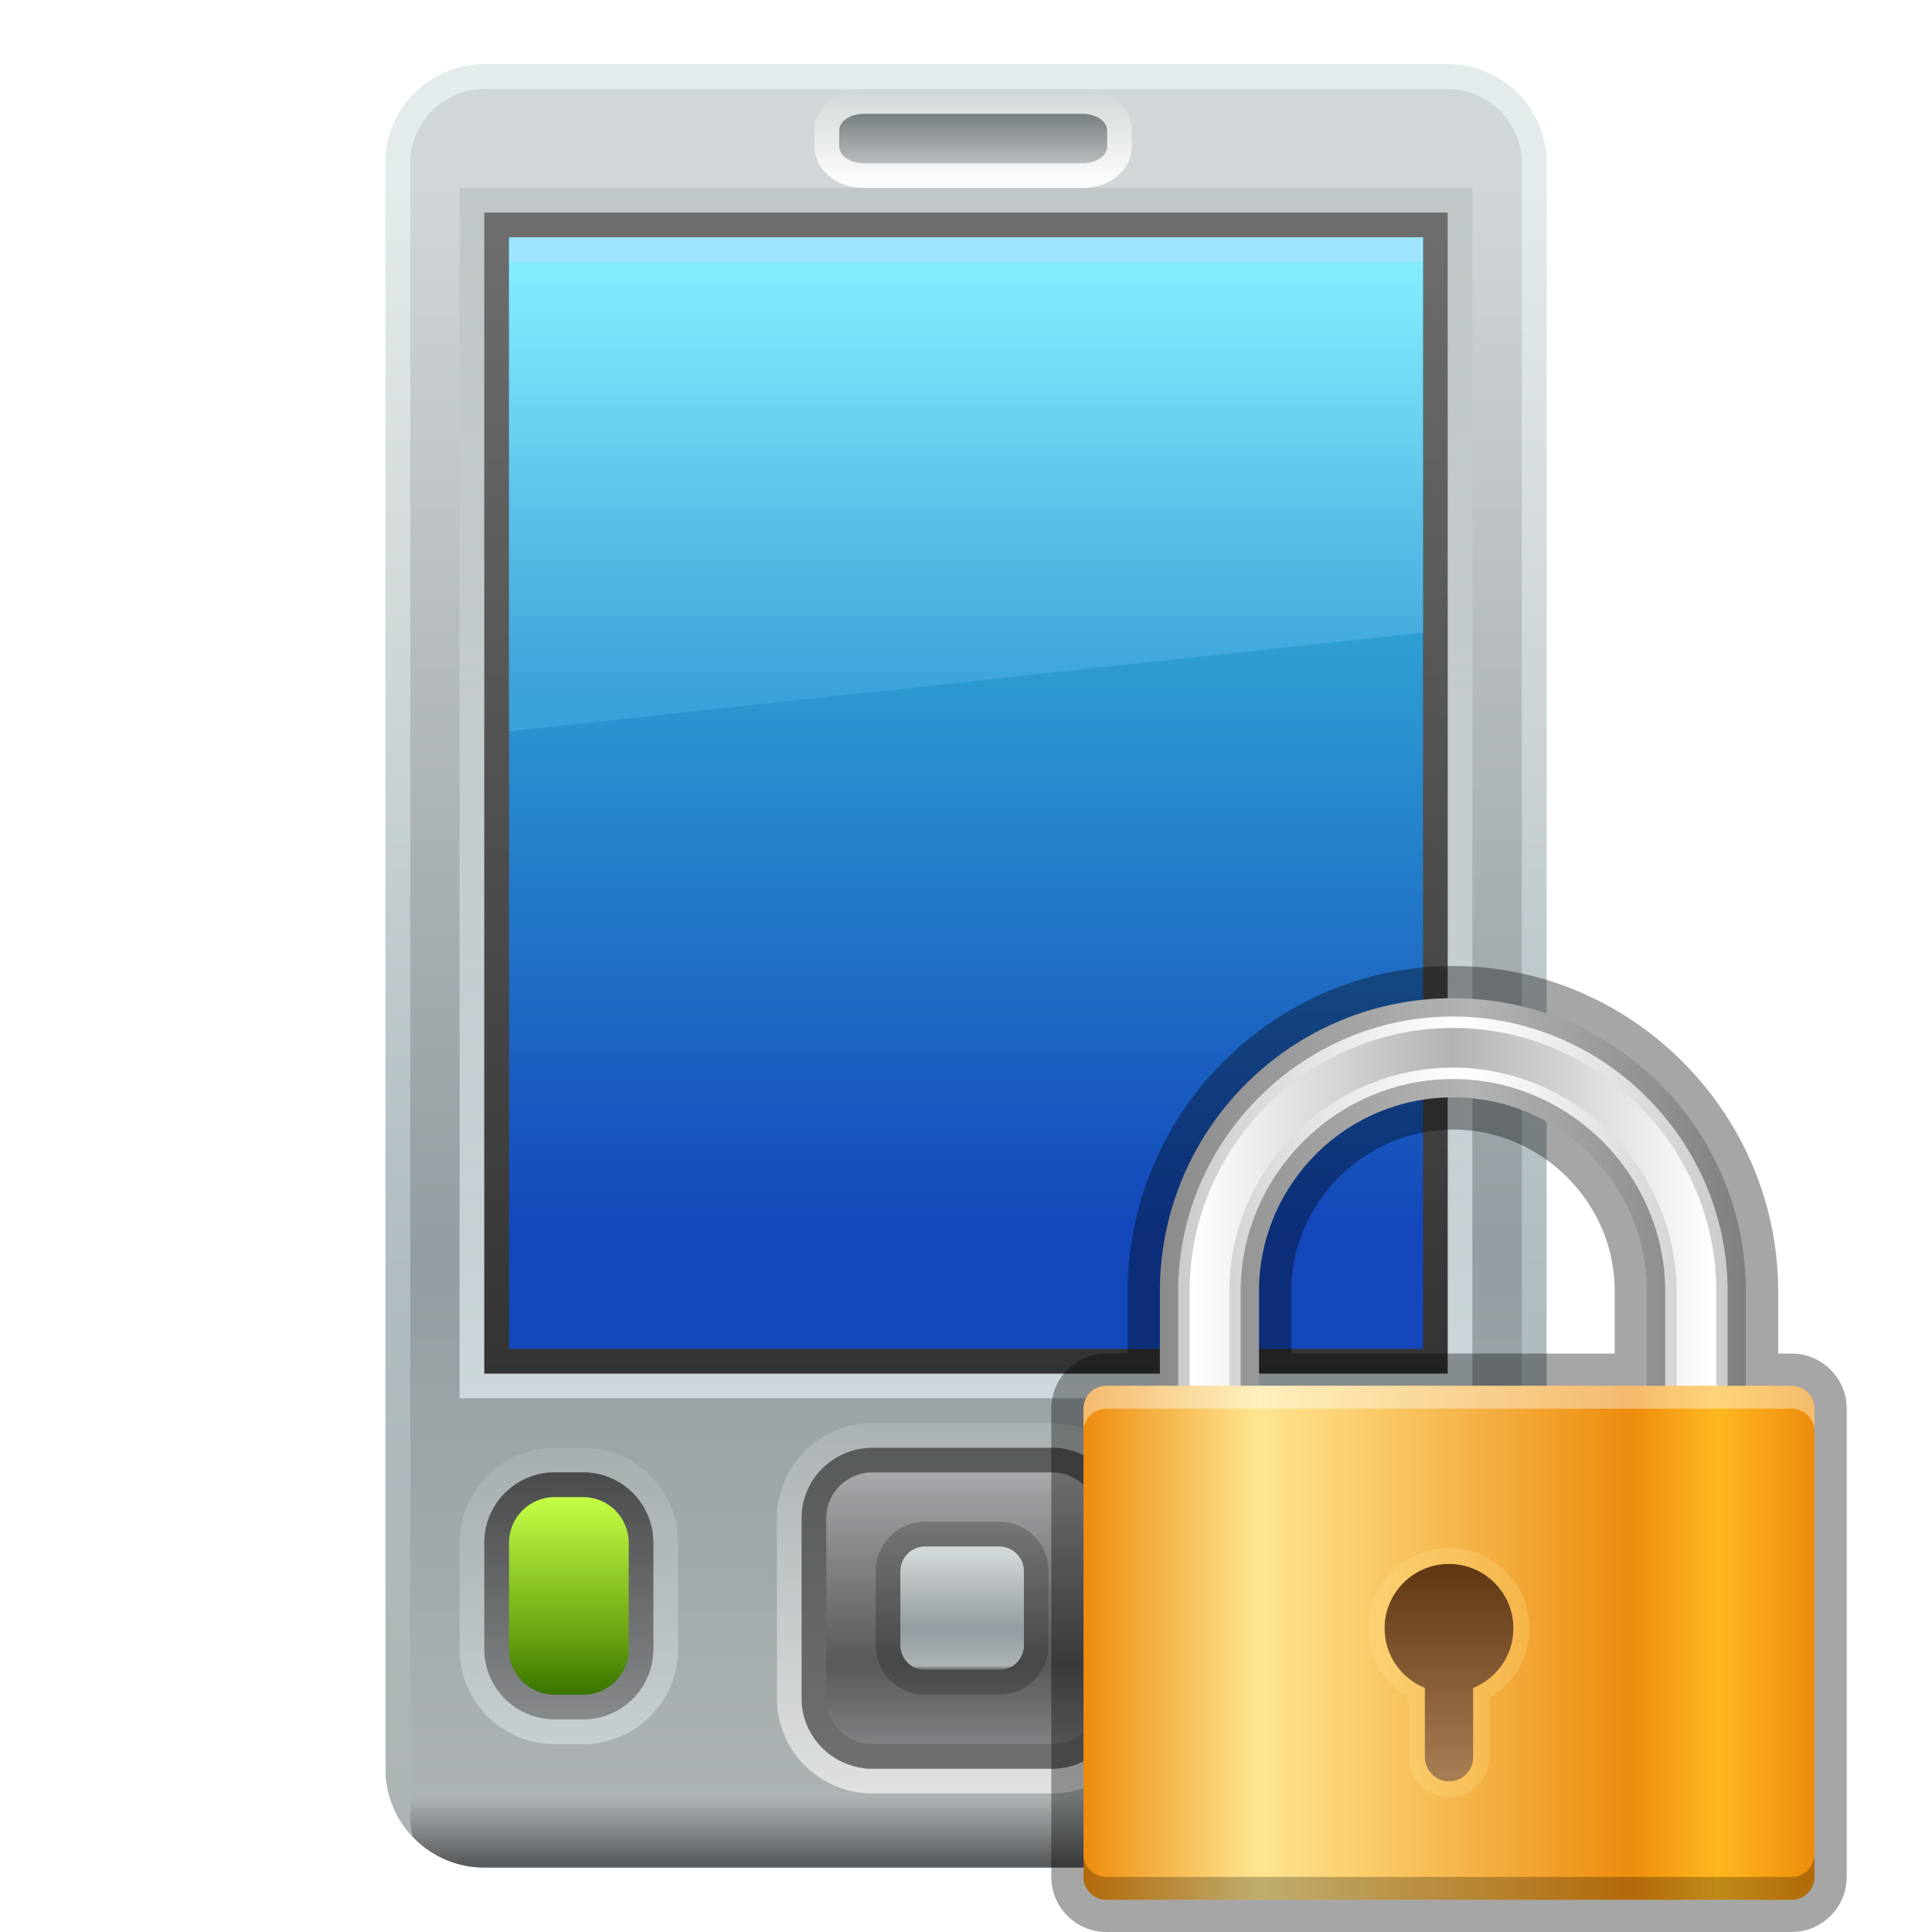 <?xml version="1.0" encoding="UTF-8"?>
<!DOCTYPE svg PUBLIC "-//W3C//DTD SVG 1.1 Tiny//EN" "http://www.w3.org/Graphics/SVG/1.1/DTD/svg11-tiny.dtd">
<svg baseProfile="tiny" height="60" viewBox="0 0 60 60" width="60" xmlns="http://www.w3.org/2000/svg" xmlns:xlink="http://www.w3.org/1999/xlink">
<g>
<rect fill="none" height="60" width="60"/>
<linearGradient gradientUnits="userSpaceOnUse" id="SVGID_1_" x1="30" x2="30" y1="2.001" y2="57.855">
<stop offset="0" style="stop-color:#D1D7D9"/>
<stop offset="0.067" style="stop-color:#D1D7D9"/>
<stop offset="0.261" style="stop-color:#BDC2C4"/>
<stop offset="0.661" style="stop-color:#949DA1"/>
<stop offset="0.964" style="stop-color:#ADB3B5"/>
<stop offset="1" style="stop-color:#595C5E"/>
</linearGradient>
<path d="M48.027,54.932c0,1.693-1.375,3.069-3.068,3.069h-29.92c-1.693,0-3.066-1.376-3.066-3.069V5.07  c0-1.696,1.373-3.069,3.066-3.069h29.92c1.693,0,3.068,1.373,3.068,3.069V54.932z" fill="url(#SVGID_1_)"/>
<linearGradient gradientUnits="userSpaceOnUse" id="SVGID_2_" x1="30" x2="30" y1="2.001" y2="56.899">
<stop offset="0" style="stop-color:#E4EBED"/>
<stop offset="0.067" style="stop-color:#E4EBED"/>
<stop offset="0.261" style="stop-color:#D6DCDE"/>
<stop offset="0.661" style="stop-color:#B2BEC2"/>
<stop offset="1" style="stop-color:#ADB3B5"/>
</linearGradient>
<path d="M44.959,2.001h-29.92c-1.693,0-3.066,1.373-3.066,3.069v49.861c0,0.82,0.324,1.56,0.848,2.11  c-0.047-0.187-0.08-0.377-0.08-0.575v-1.535V6.602V5.07c0-1.271,1.031-2.304,2.299-2.304h29.92c1.268,0,2.301,1.033,2.301,2.304  v1.531v48.33v1.535c0,0.198-0.033,0.389-0.08,0.575c0.521-0.551,0.848-1.29,0.848-2.11V5.07C48.027,3.374,46.652,2.001,44.959,2.001  z" fill="url(#SVGID_2_)"/>
<linearGradient gradientUnits="userSpaceOnUse" id="SVGID_3_" x1="30" x2="30" y1="5.892" y2="43.428">
<stop offset="0" style="stop-color:#B6BBBD"/>
<stop offset="1" style="stop-color:#F0FBFF"/>
</linearGradient>
<rect fill="url(#SVGID_3_)" fill-opacity="0.6" height="37.589" stroke-opacity="0.6" width="31.453" x="14.273" y="5.836"/>
<linearGradient gradientUnits="userSpaceOnUse" id="SVGID_4_" x1="29.999" x2="29.999" y1="6.655" y2="42.662">
<stop offset="0" style="stop-color:#6E6E6E"/>
<stop offset="1" style="stop-color:#333333"/>
</linearGradient>
<rect fill="url(#SVGID_4_)" height="36.058" width="29.92" x="15.039" y="6.602"/>
<linearGradient gradientUnits="userSpaceOnUse" id="SVGID_5_" x1="30" x2="30" y1="7.421" y2="41.894">
<stop offset="0" style="stop-color:#3BC8EB"/>
<stop offset="0.388" style="stop-color:#2D9BD2"/>
<stop offset="0.891" style="stop-color:#1347BA"/>
<stop offset="1" style="stop-color:#1347BA"/>
</linearGradient>
<rect fill="url(#SVGID_5_)" height="34.521" width="28.383" x="15.809" y="7.37"/>
<linearGradient gradientUnits="userSpaceOnUse" id="SVGID_6_" x1="30" x2="30" y1="7.971" y2="21.69">
<stop offset="0" style="stop-color:#85EFFF"/>
<stop offset="1" style="stop-color:#3BA1D9"/>
</linearGradient>
<polygon fill="url(#SVGID_6_)" points="44.191,19.644 15.809,22.712 15.809,8.137 44.191,8.137 "/>
<rect fill="#9FE4FF" height="0.767" width="28.383" x="15.809" y="7.37"/>
<linearGradient gradientUnits="userSpaceOnUse" id="SVGID_7_" x1="30.224" x2="30.224" y1="5.873" y2="2.803">
<stop offset="0" style="stop-color:#FFFFFF"/>
<stop offset="1" style="stop-color:#D1D7D9"/>
</linearGradient>
<path d="M26.832,5.836c-0.861,0-1.535-0.563-1.535-1.279v-0.51c0-0.718,0.674-1.28,1.535-1.28h6.785  c0.859,0,1.533,0.563,1.533,1.28v0.51c0,0.716-0.674,1.279-1.533,1.279H26.832z" fill="url(#SVGID_7_)"/>
<linearGradient gradientUnits="userSpaceOnUse" id="SVGID_8_" x1="30.224" x2="30.224" y1="3.216" y2="5.199">
<stop offset="0" style="stop-color:#6C7375"/>
<stop offset="1" style="stop-color:#BDC2C4"/>
</linearGradient>
<path d="M34.383,4.557c0,0.283-0.342,0.514-0.766,0.514h-6.785c-0.424,0-0.768-0.23-0.768-0.514v-0.51  c0-0.283,0.344-0.512,0.768-0.512h6.785c0.424,0,0.766,0.229,0.766,0.512V4.557z" fill="url(#SVGID_8_)"/>
<linearGradient gradientUnits="userSpaceOnUse" id="SVGID_9_" x1="29.882" x2="29.882" y1="44.224" y2="55.628">
<stop offset="0" style="stop-color:#B6BBBD"/>
<stop offset="1" style="stop-color:#FFFFFF"/>
</linearGradient>
<path d="M27.109,55.7c-1.645,0-2.98-1.323-2.98-2.951v-5.606c0-1.627,1.336-2.951,2.98-2.951  h5.545c1.645,0,2.98,1.324,2.98,2.951v5.606c0,1.628-1.336,2.951-2.98,2.951H27.109z" fill="url(#SVGID_9_)" fill-opacity="0.6" stroke-opacity="0.6"/>
<path d="M27.105,54.932c-1.219,0-2.211-0.979-2.211-2.183v-5.606c0-1.204,0.992-2.183,2.211-2.183  h5.553c1.219,0,2.209,0.979,2.209,2.183v5.606c0,1.204-0.99,2.183-2.209,2.183H27.105z" fill="#020202" fill-opacity="0.5" stroke-opacity="0.5"/>
<linearGradient gradientUnits="userSpaceOnUse" id="SVGID_10_" x1="29.882" x2="29.882" y1="45.687" y2="54.181">
<stop offset="0" style="stop-color:#A6A8AB"/>
<stop offset="0.703" style="stop-color:#58595B"/>
<stop offset="1" style="stop-color:#808184"/>
</linearGradient>
<path d="M34.102,52.749c0,0.783-0.645,1.417-1.438,1.417h-5.566c-0.793,0-1.436-0.634-1.436-1.417v-5.606  c0-0.783,0.643-1.417,1.436-1.417h5.566c0.793,0,1.438,0.634,1.438,1.417V52.749z" fill="url(#SVGID_10_)"/>
<path d="M28.73,52.632c-0.846,0-1.533-0.688-1.533-1.534v-2.303c0-0.847,0.688-1.534,1.533-1.534  h2.303c0.846,0,1.533,0.688,1.533,1.534v2.303c0,0.847-0.688,1.534-1.533,1.534H28.73z" fill="#020202" fill-opacity="0.2" stroke-opacity="0.2"/>
<linearGradient gradientUnits="userSpaceOnUse" id="SVGID_11_" x1="29.881" x2="29.881" y1="48.01" y2="51.87">
<stop offset="0" style="stop-color:#D1D7D9"/>
<stop offset="0.067" style="stop-color:#D1D7D9"/>
<stop offset="0.261" style="stop-color:#BDC2C4"/>
<stop offset="0.661" style="stop-color:#949DA1"/>
<stop offset="0.964" style="stop-color:#ADB3B5"/>
<stop offset="1" style="stop-color:#595C5E"/>
</linearGradient>
<path d="M28.73,51.863c-0.422,0-0.768-0.345-0.768-0.766v-2.303c0-0.422,0.346-0.767,0.768-0.767h2.303  c0.42,0,0.766,0.345,0.766,0.767v2.303c0,0.421-0.346,0.766-0.766,0.766H28.73z" fill="url(#SVGID_11_)"/>
<linearGradient gradientUnits="userSpaceOnUse" id="SVGID_12_" x1="17.667" x2="17.667" y1="44.917" y2="54.182">
<stop offset="0" style="stop-color:#B6BBBD"/>
<stop offset="1" style="stop-color:#F0FBFF"/>
</linearGradient>
<path d="M17.223,54.166c-1.625,0-2.949-1.323-2.949-2.951v-3.307  c0-1.624,1.324-2.948,2.949-2.948h0.887c1.627,0,2.951,1.324,2.951,2.948v3.307c0,1.628-1.324,2.951-2.951,2.951H17.223z" fill="url(#SVGID_12_)" fill-opacity="0.4" stroke-opacity="0.4"/>
<linearGradient gradientUnits="userSpaceOnUse" id="SVGID_13_" x1="17.665" x2="17.665" y1="45.69" y2="53.411">
<stop offset="0" style="stop-color:#231F20"/>
<stop offset="1" style="stop-color:#6D6E70"/>
</linearGradient>
<path d="M17.223,53.397c-1.203,0-2.184-0.979-2.184-2.183v-3.307  c0-1.201,0.98-2.183,2.184-2.183h0.887c1.205,0,2.182,0.981,2.182,2.183v3.307c0,1.204-0.977,2.183-2.182,2.183H17.223z" fill="url(#SVGID_13_)" fill-opacity="0.7" stroke-opacity="0.7"/>
<linearGradient gradientUnits="userSpaceOnUse" id="SVGID_14_" x1="17.667" x2="17.667" y1="46.466" y2="52.643">
<stop offset="0" style="stop-color:#C6FF45"/>
<stop offset="0.727" style="stop-color:#66A00E"/>
<stop offset="1" style="stop-color:#387300"/>
</linearGradient>
<path d="M19.525,51.215c0,0.783-0.635,1.417-1.416,1.417h-0.887c-0.779,0-1.414-0.634-1.414-1.417v-3.307  c0-0.78,0.635-1.414,1.414-1.414h0.887c0.781,0,1.416,0.634,1.416,1.414V51.215z" fill="url(#SVGID_14_)"/>
<linearGradient gradientUnits="userSpaceOnUse" id="SVGID_15_" x1="41.672" x2="41.672" y1="44.917" y2="54.182">
<stop offset="0" style="stop-color:#B6BBBD"/>
<stop offset="1" style="stop-color:#F0FBFF"/>
</linearGradient>
<path d="M41.229,54.166c-1.625,0-2.949-1.323-2.949-2.951v-3.307  c0-1.624,1.324-2.948,2.949-2.948h0.885c1.627,0,2.951,1.324,2.951,2.948v3.307c0,1.628-1.324,2.951-2.951,2.951H41.229z" fill="url(#SVGID_15_)" fill-opacity="0.4" stroke-opacity="0.4"/>
<linearGradient gradientUnits="userSpaceOnUse" id="SVGID_16_" x1="41.671" x2="41.671" y1="45.69" y2="53.411">
<stop offset="0" style="stop-color:#231F20"/>
<stop offset="1" style="stop-color:#6D6E70"/>
</linearGradient>
<path d="M41.229,53.397c-1.203,0-2.184-0.979-2.184-2.183v-3.307  c0-1.201,0.98-2.183,2.184-2.183h0.885c1.205,0,2.184,0.981,2.184,2.183v3.307c0,1.204-0.979,2.183-2.184,2.183H41.229z" fill="url(#SVGID_16_)" fill-opacity="0.7" stroke-opacity="0.7"/>
<linearGradient gradientUnits="userSpaceOnUse" id="SVGID_17_" x1="41.672" x2="41.672" y1="46.466" y2="52.643">
<stop offset="0" style="stop-color:#FFC142"/>
<stop offset="0.746" style="stop-color:#CF4E18"/>
<stop offset="1" style="stop-color:#B52100"/>
</linearGradient>
<path d="M43.531,51.215c0,0.783-0.637,1.417-1.418,1.417h-0.885c-0.781,0-1.416-0.634-1.416-1.417v-3.307  c0-0.78,0.635-1.414,1.416-1.414h0.885c0.781,0,1.418,0.634,1.418,1.414V51.215z" fill="url(#SVGID_17_)"/>
<rect fill="none" height="60" width="60"/>
</g>
<g transform="matrix(1 0 0 1 30 30)">
<polygon fill="none" points="0,0 0,30 4.358,30 25.643,30 30,30 30,0 "/>
<g>
<rect fill="none" height="30" width="30"/>
</g>
<path d="M4.358,30c-0.942,0-1.709-0.768-1.709-1.71V13.747  c0-0.943,0.767-1.711,1.709-1.711h0.663V9.979C5.099,4.471,9.63,0,15.122,0c5.491,0,10.022,4.471,10.101,9.966v2.07h0.42  c0.941,0,1.709,0.768,1.709,1.711V28.29c0,0.942-0.768,1.71-1.709,1.71H4.358z M20.145,12.036V9.979  c-0.058-2.692-2.312-4.9-5.021-4.9s-4.965,2.208-5.021,4.922v2.035H20.145z" fill-opacity="0.35" stroke-opacity="0.35"/>
<linearGradient gradientTransform="matrix(1 0 0 -1 -267.481 -361.019)" gradientUnits="userSpaceOnUse" id="SVGID_1__" x1="273.638" x2="291.57" y1="-368.748" y2="-368.748">
<stop offset="0" style="stop-color:#8C8C8C"/>
<stop offset="0.533" style="stop-color:#B3B3B3"/>
<stop offset="1" style="stop-color:#808080"/>
</linearGradient>
<path d="M15.122,1c-4.984,0-9.03,4.009-9.101,8.979v3.338H9.1V9.979c0.069-3.266,2.74-5.9,6.021-5.9  s5.951,2.635,6.021,5.9v4.477h3.078V9.979C24.152,5.009,20.107,1,15.122,1z" fill="url(#SVGID_1__)"/>
<linearGradient gradientTransform="matrix(1 0 0 -1 -267.481 -361.019)" gradientUnits="userSpaceOnUse" id="SVGID_2__" x1="274.197" x2="291.008" y1="-369.032" y2="-369.032">
<stop offset="0" style="stop-color:#CCCCCC"/>
<stop offset="0.515" style="stop-color:#FFFFFF"/>
<stop offset="1" style="stop-color:#CCCCCC"/>
</linearGradient>
<path d="M21.714,13.888V9.979c-0.077-3.574-3.032-6.469-6.592-6.469c-3.559,0-6.514,2.895-6.592,6.458v4.488  H6.591V9.979c0.065-4.636,3.893-8.41,8.531-8.41c4.64,0,8.465,3.774,8.53,8.418v3.9L21.714,13.888L21.714,13.888z" fill="url(#SVGID_2__)"/>
<linearGradient gradientTransform="matrix(1 0 0 -1 -267.481 -361.019)" gradientUnits="userSpaceOnUse" id="SVGID_3__" x1="274.547" x2="290.659" y1="-369.032" y2="-369.032">
<stop offset="0" style="stop-color:#FFFFFF"/>
<stop offset="0.5" style="stop-color:#B3B3B3"/>
<stop offset="1" style="stop-color:#FFFFFF"/>
</linearGradient>
<path d="M6.945,14.102V9.979c0.063-4.44,3.731-8.055,8.177-8.055S23.234,5.542,23.3,9.99v3.541h-1.231V9.979  c-0.08-3.767-3.196-6.824-6.945-6.824c-3.75,0-6.865,3.053-6.946,6.805v4.142H6.945z" fill="url(#SVGID_3__)"/>
<linearGradient gradientTransform="matrix(1 0 0 -1 -267.481 -361.019)" gradientUnits="userSpaceOnUse" id="SVGID_4__" x1="271.129" x2="293.832" y1="-382.038" y2="-382.038">
<stop offset="0" style="stop-color:#ED8C0D"/>
<stop offset="0.24" style="stop-color:#FFE692"/>
<stop offset="0.75" style="stop-color:#ED8C0D"/>
<stop offset="0.867" style="stop-color:#FFB81F"/>
<stop offset="1" style="stop-color:#ED8C0D"/>
</linearGradient>
<path d="M26.352,28.29c0,0.392-0.317,0.71-0.709,0.71H4.358c-0.392,0-0.709-0.318-0.709-0.71V13.747  c0-0.392,0.317-0.711,0.709-0.711h21.283c0.393,0,0.709,0.319,0.709,0.711V28.29H26.352z" fill="url(#SVGID_4__)"/>
<path d="M25.643,13.036H4.358c-0.392,0-0.709,0.319-0.709,0.711v0.709  c0-0.392,0.317-0.709,0.709-0.709h21.283c0.393,0,0.709,0.317,0.709,0.709v-0.709C26.352,13.355,26.033,13.036,25.643,13.036z" fill="#FFFFFF" fill-opacity="0.4" stroke-opacity="0.4"/>
<path d="M25.643,29H4.358c-0.392,0-0.709-0.318-0.709-0.71v-0.709  c0,0.392,0.317,0.709,0.709,0.709h21.283c0.393,0,0.709-0.317,0.709-0.709v0.709C26.352,28.682,26.033,29,25.643,29z" fill-opacity="0.25" stroke-opacity="0.25"/>
<path d="M15,25.82c-0.689,0-1.25-0.562-1.25-1.25v-1.838  c-0.769-0.441-1.25-1.256-1.25-2.162c0-1.379,1.122-2.5,2.5-2.5c1.379,0,2.5,1.121,2.5,2.5c0,0.904-0.48,1.721-1.25,2.162v1.838  C16.25,25.26,15.689,25.82,15,25.82L15,25.82z" fill="#FFE591" fill-opacity="0.25" stroke-opacity="0.25"/>
<linearGradient gradientTransform="matrix(1 0 0 -1 -267.481 -361.019)" gradientUnits="userSpaceOnUse" id="SVGID_5__" x1="282.481" x2="282.481" y1="-386.099" y2="-379.719">
<stop offset="0" style="stop-color:#A67C52"/>
<stop offset="1" style="stop-color:#603813"/>
</linearGradient>
<path d="M17,20.57c0-1.104-0.896-2-2-2c-1.104,0-2,0.896-2,2c0,0.839,0.518,1.555,1.25,1.852v2.148  c0,0.414,0.336,0.75,0.75,0.75s0.75-0.336,0.75-0.75v-2.148C16.482,22.125,17,21.409,17,20.57z" fill="url(#SVGID_5__)"/>
</g>
</svg>
